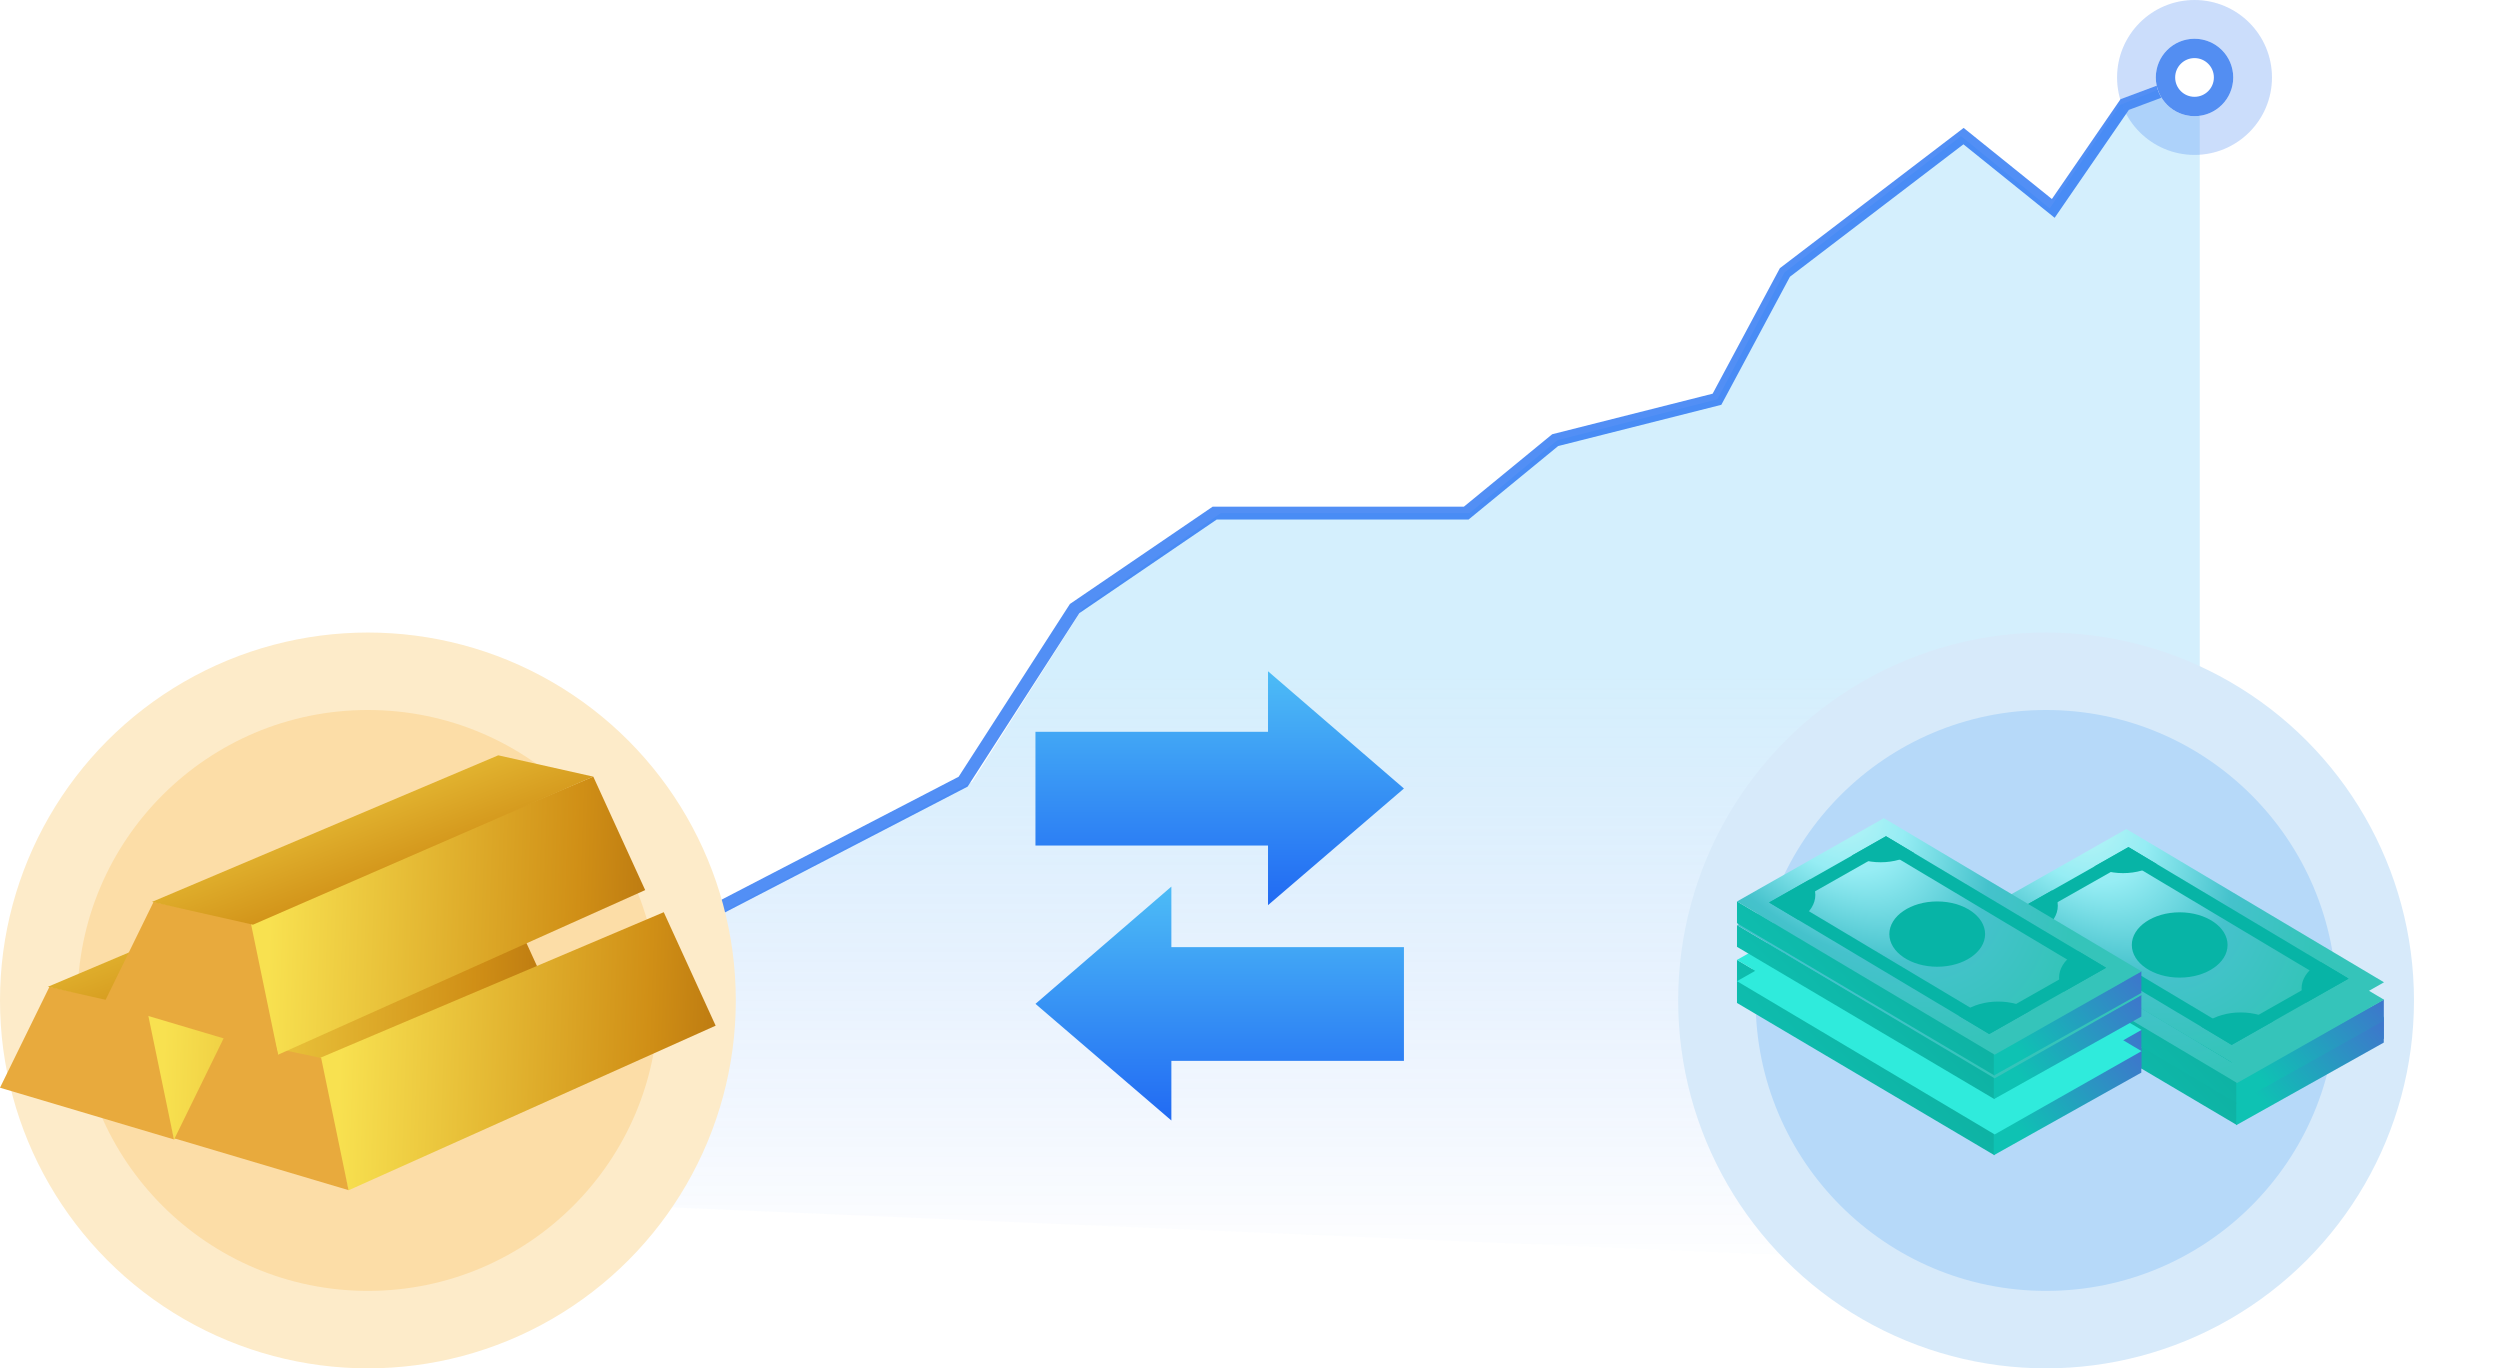 <svg xmlns="http://www.w3.org/2000/svg" xmlns:xlink="http://www.w3.org/1999/xlink" width="193.664" height="106" viewBox="0 0 193.664 106">
    <defs>
        <linearGradient id="linear-gradient" x1=".5" y1=".5" x2=".5" y2="1" gradientUnits="objectBoundingBox">
            <stop offset="0" stop-color="#4dbcf6"/>
            <stop offset="1" stop-color="#216af3" stop-opacity="0"/>
        </linearGradient>
        <linearGradient id="linear-gradient-2" x1="1.532" y1=".584" x2=".058" y2=".549" gradientUnits="objectBoundingBox">
            <stop offset="0" stop-color="#853f02"/>
            <stop offset=".477" stop-color="#d08f16"/>
            <stop offset="1" stop-color="#f8e150"/>
        </linearGradient>
        <linearGradient id="linear-gradient-3" x1="1.096" y1="1.386" x2="-.099" y2=".15" xlink:href="#linear-gradient-2"/>
        <linearGradient id="linear-gradient-8" x1=".5" x2=".5" y2="1" gradientUnits="objectBoundingBox">
            <stop offset="0" stop-color="#4dbcf6"/>
            <stop offset="1" stop-color="#216af3"/>
        </linearGradient>
        <linearGradient id="linear-gradient-10" x1="1.381" y1="-.381" x2="0" y2=".5" gradientUnits="objectBoundingBox">
            <stop offset="0" stop-color="#0d9a8c"/>
            <stop offset="1" stop-color="#0ec2b3"/>
        </linearGradient>
        <linearGradient id="linear-gradient-11" x1="1.381" y1="-.381" x2="0" y2=".5" gradientUnits="objectBoundingBox">
            <stop offset="0" stop-color="#5551d8"/>
            <stop offset="1" stop-color="#0ec2b3"/>
        </linearGradient>
        <filter id="Path_470" x="144.34" y="64.672" width="37.947" height="31.488" filterUnits="userSpaceOnUse">
            <feOffset dy="3"/>
            <feGaussianBlur stdDeviation="3" result="blur"/>
            <feFlood flood-opacity=".161"/>
            <feComposite operator="in" in2="blur"/>
            <feComposite in="SourceGraphic"/>
        </filter>
        <filter id="Path_471" x="164.234" y="70.078" width="29.43" height="26.082" filterUnits="userSpaceOnUse">
            <feOffset dy="3"/>
            <feGaussianBlur stdDeviation="3" result="blur-2"/>
            <feFlood flood-opacity=".161"/>
            <feComposite operator="in" in2="blur-2"/>
            <feComposite in="SourceGraphic"/>
        </filter>
        <filter id="Path_470-2" x="125.557" y="67.009" width="37.947" height="31.488" filterUnits="userSpaceOnUse">
            <feOffset dy="3"/>
            <feGaussianBlur stdDeviation="3" result="blur-3"/>
            <feFlood flood-opacity=".161"/>
            <feComposite operator="in" in2="blur-3"/>
            <feComposite in="SourceGraphic"/>
        </filter>
        <filter id="Path_471-2" x="145.451" y="72.415" width="29.43" height="26.082" filterUnits="userSpaceOnUse">
            <feOffset dy="3"/>
            <feGaussianBlur stdDeviation="3" result="blur-4"/>
            <feFlood flood-opacity=".161"/>
            <feComposite operator="in" in2="blur-4"/>
            <feComposite in="SourceGraphic"/>
        </filter>
        <filter id="Path_467" x="125.557" y="60.558" width="49.338" height="36.325" filterUnits="userSpaceOnUse">
            <feOffset dy="3"/>
            <feGaussianBlur stdDeviation="3" result="blur-5"/>
            <feFlood flood-opacity=".161"/>
            <feComposite operator="in" in2="blur-5"/>
            <feComposite in="SourceGraphic"/>
        </filter>
        <radialGradient id="radial-gradient" cx=".426" cy=".162" r=".536" gradientTransform="matrix(.945 -.327 .737 2.131 -.339 -.392)" gradientUnits="objectBoundingBox">
            <stop offset="0" stop-color="#d2faf9"/>
            <stop offset=".351" stop-color="#97edf4"/>
            <stop offset=".359" stop-color="#96edf4"/>
            <stop offset=".688" stop-color="#45c2cc"/>
            <stop offset="1" stop-color="#35c4ba"/>
        </radialGradient>
        <clipPath id="clip-path">
            <path id="Path_469" data-name="Path 469" d="m-2.113-15.4 9.052-5.133 17.048 10.19-9.052 5.133z" transform="translate(2.113 20.528)" style="stroke:#707070;fill:#fff"/>
        </clipPath>
        <style>
            .cls-19{fill:none}.cls-8{fill:url(#linear-gradient-2)}.cls-9{fill:#e8aa3d}.cls-10{fill:url(#linear-gradient-3)}.cls-11{fill:url(#linear-gradient-8)}.cls-14{fill:url(#linear-gradient-10)}.cls-15{fill:url(#linear-gradient-11)}.cls-16{fill:#2febdc}.cls-17{fill:#07b4a6}.cls-18{clip-path:url(#clip-path)}.cls-20{fill:url(#radial-gradient)}.cls-21,.cls-23{stroke:none}.cls-23{fill:#07b4a6}
        </style>
    </defs>
    <g id="Group_20875" data-name="Group 20875" transform="translate(-20636 -7168)">
        <g id="Group_20867" data-name="Group 20867" transform="translate(-.643 35.166)">
            <path id="Path_12722" data-name="Path 12722" d="m15923.613 13969.94 22.315-30.4 6.868 6.656 6.869-6.656 2.955 11.25 23.34-12.154 8.538-13.412 10.722-7.395h19.262l6.808-5.65 12.39-3.168 5.2-9.822 13.678-10.562 6.868 5.6 5.456-8.025 6.166-2.464v92.953" transform="translate(4725.999 -6745.246)" style="opacity:.24;fill:url(#linear-gradient)"/>
            <path id="Path_12721" data-name="Path 12721" d="m15930.077 13966.207 19.138-27.383 6.948 6.655 6.95-6.655 2.99 11.249 21.7-11.249 8.639-13.412 10.849-7.395h19.486l6.889-5.651 12.535-3.168 5.262-9.822 13.837-10.562 6.952 5.6 5.532-8.046 7.617-2.844" transform="translate(4723.449 -6745.436)" style="stroke:#2572f3;opacity:.79;fill:none"/>
            <circle id="Ellipse_1944" data-name="Ellipse 1944" cx="6" cy="6" r="6" transform="translate(20800.643 7132.834)" style="fill:#538ef2;opacity:.3"/>
            <g id="Ellipse_1945" data-name="Ellipse 1945" transform="translate(20803.643 7135.834)" style="stroke:#538ef2;stroke-width:1.5px;fill:#fff">
                <circle class="cls-21" cx="3" cy="3" r="3"/>
                <circle cx="3" cy="3" r="2.25" style="fill:none"/>
            </g>
        </g>
        <g id="Group_20871" data-name="Group 20871" transform="translate(0 -19)">
            <circle id="Ellipse_1942" data-name="Ellipse 1942" cx="28.5" cy="28.5" r="28.5" transform="translate(20636 7236)" style="fill:#fdebc9"/>
            <circle id="Ellipse_1939" data-name="Ellipse 1939" cx="22.5" cy="22.5" r="22.5" transform="translate(20642 7242)" style="fill:#fcdda7"/>
            <g id="Group_20863" data-name="Group 20863" transform="translate(-221 54.254)">
                <g id="Group_20800" data-name="Group 20800" transform="translate(20857 7197.832)">
                    <path id="Path_12700" data-name="Path 12700" class="cls-8" d="m20956.027 7250.909 2.475 10.143 28.438-12.752-4.02-8.79z" transform="translate(-20945.027 -7237.86)"/>
                    <path id="Path_12701" data-name="Path 12701" class="cls-9" d="m20915.518 7278.638-3.83 7.818 13.475 4.006-2.121-10.236z" transform="translate(-20911.688 -7267.281)"/>
                    <path id="Path_12702" data-name="Path 12702" class="cls-10" d="m20960.811 7234.51-7.357-1.65-26.826 11.356 7.826 1.765z" transform="translate(-20922.922 -7232.86)"/>
                </g>
                <g id="Group_20799" data-name="Group 20799" transform="translate(20870.525 7201.76)">
                    <path id="Path_12700-2" data-name="Path 12700" class="cls-8" d="m20956.027 7250.909 2.475 10.143 28.438-12.752-4.02-8.79z" transform="translate(-20945.027 -7237.86)"/>
                    <path id="Path_12701-2" data-name="Path 12701" class="cls-9" d="m20915.518 7278.638-3.83 7.818 13.475 4.006-2.121-10.236z" transform="translate(-20911.688 -7267.281)"/>
                    <path id="Path_12702-2" data-name="Path 12702" class="cls-10" d="m20960.811 7234.51-7.357-1.65-26.826 11.356 7.826 1.765z" transform="translate(-20922.922 -7232.86)"/>
                </g>
                <g id="Group_20801" data-name="Group 20801" transform="translate(20865.066 7191.257)">
                    <path id="Path_12700-3" data-name="Path 12700" class="cls-8" d="m20956.027 7250.909 2.475 10.143 28.438-12.752-4.02-8.79z" transform="translate(-20945.027 -7237.86)"/>
                    <path id="Path_12701-3" data-name="Path 12701" class="cls-9" d="m20915.518 7278.638-3.83 7.818 13.475 4.006-2.121-10.236z" transform="translate(-20911.688 -7267.281)"/>
                    <path id="Path_12702-3" data-name="Path 12702" class="cls-10" d="m20960.811 7234.51-7.357-1.65-26.826 11.356 7.826 1.765z" transform="translate(-20922.922 -7232.86)"/>
                </g>
            </g>
        </g>
        <g id="Group_20865" data-name="Group 20865" transform="translate(20281.793 6631.482)">
            <path id="Path_12713" data-name="Path 12713" class="cls-11" d="M15692.041 13773.881v4.688h18.016v8.811h-18.016v4.62l-10.528-9.036z" transform="translate(-15247.093 -13168.682)"/>
            <path id="Path_12714" data-name="Path 12714" class="cls-11" d="M15699.528 13773.881v4.688h-18.015v8.811h18.015v4.62l10.529-9.036z" transform="translate(-15247.094 -13185.364)"/>
        </g>
        <g id="Group_20870" data-name="Group 20870" transform="translate(0 -19)">
            <circle id="Ellipse_1941" data-name="Ellipse 1941" cx="28.5" cy="28.5" r="28.5" transform="translate(20766 7236)" style="fill:#d7eafa"/>
            <circle id="Ellipse_1943" data-name="Ellipse 1943" cx="22.5" cy="22.5" r="22.5" transform="translate(20772 7242)" style="fill:#b6d9f9"/>
            <g id="Group_20869" data-name="Group 20869">
                <g id="Group_20868" data-name="Group 20868" transform="translate(20789.34 7251.221)">
                    <g id="Group_1331" data-name="Group 1331">
                        <g id="Group_1326" data-name="Group 1326" transform="translate(0 2.698)">
                            <path id="Path_470-3" data-name="Path 470" class="cls-14" d="m0 0 19.948 11.8v1.686L0 1.686z" transform="translate(0 6.452)"/>
                            <path id="Path_471-3" data-name="Path 471" class="cls-15" d="m0-12.573 11.43-6.4v1.686L0-10.887z" transform="translate(19.895 30.826)"/>
                            <path id="Path_467-2" data-name="Path 467" class="cls-16" d="m0-12.681 11.378-6.452L31.338-7.26 19.96-.808z" transform="translate(0 19.133)"/>
                            <ellipse id="Ellipse_244" data-name="Ellipse 244" class="cls-17" cx="3.709" cy="2.529" rx="3.709" ry="2.529" transform="translate(11.802 6.452)"/>
                            <g id="Mask_Group_6" data-name="Mask Group 6" class="cls-18" transform="translate(2.49 1.403)">
                                <ellipse id="Ellipse_245" data-name="Ellipse 245" class="cls-17" cx="3.709" cy="2.529" rx="3.709" ry="2.529" transform="translate(4.928 -3.044)"/>
                                <ellipse id="Ellipse_246" data-name="Ellipse 246" class="cls-17" cx="3.709" cy="2.529" rx="3.709" ry="2.529" transform="translate(-3.839 2.014)"/>
                                <ellipse id="Ellipse_247" data-name="Ellipse 247" class="cls-17" cx="3.709" cy="2.529" rx="3.709" ry="2.529" transform="translate(14.032 12.805)"/>
                                <ellipse id="Ellipse_248" data-name="Ellipse 248" class="cls-17" cx="3.709" cy="2.529" rx="3.709" ry="2.529" transform="translate(22.462 8.421)"/>
                            </g>
                            <g id="Path_468" data-name="Path 468" class="cls-19">
                                <path class="cls-21" d="m-2.113-15.4 9.052-5.133 17.048 10.19-9.052 5.133z" transform="translate(4.604 21.931)"/>
                                <path class="cls-23" d="m6.926-19.371-7.052 3.998 15.074 9.006 7.051-3.998-15.073-9.006m.013-1.157 17.048 10.185-9.052 5.133-17.048-10.186 9.052-5.132z" transform="translate(4.604 21.931)"/>
                            </g>
                        </g>
                        <g id="Group_1327" data-name="Group 1327" transform="translate(0 1.349)">
                            <path id="Path_470-4" data-name="Path 470" class="cls-14" d="m0 0 19.948 11.8v1.686L0 1.686z" transform="translate(0 6.452)"/>
                            <path id="Path_471-4" data-name="Path 471" class="cls-15" d="m0-12.573 11.43-6.4v1.686L0-10.887z" transform="translate(19.895 30.826)"/>
                            <path id="Path_467-3" data-name="Path 467" class="cls-20" d="m0-12.681 11.378-6.452L31.338-7.26 19.96-.808z" transform="translate(0 19.133)"/>
                            <ellipse id="Ellipse_244-2" data-name="Ellipse 244" class="cls-17" cx="3.709" cy="2.529" rx="3.709" ry="2.529" transform="translate(11.802 6.452)"/>
                            <g id="Mask_Group_6-2" data-name="Mask Group 6" class="cls-18" transform="translate(2.49 1.403)">
                                <ellipse id="Ellipse_245-2" data-name="Ellipse 245" class="cls-17" cx="3.709" cy="2.529" rx="3.709" ry="2.529" transform="translate(4.928 -3.044)"/>
                                <ellipse id="Ellipse_246-2" data-name="Ellipse 246" class="cls-17" cx="3.709" cy="2.529" rx="3.709" ry="2.529" transform="translate(-3.839 2.014)"/>
                                <ellipse id="Ellipse_247-2" data-name="Ellipse 247" class="cls-17" cx="3.709" cy="2.529" rx="3.709" ry="2.529" transform="translate(14.032 12.805)"/>
                                <ellipse id="Ellipse_248-2" data-name="Ellipse 248" class="cls-17" cx="3.709" cy="2.529" rx="3.709" ry="2.529" transform="translate(22.462 8.421)"/>
                            </g>
                            <g id="Path_468-2" data-name="Path 468" class="cls-19">
                                <path class="cls-21" d="m-2.113-15.4 9.052-5.133 17.048 10.19-9.052 5.133z" transform="translate(4.604 21.931)"/>
                                <path class="cls-23" d="m6.926-19.371-7.052 3.998 15.074 9.006 7.051-3.998-15.073-9.006m.013-1.157 17.048 10.185-9.052 5.133-17.048-10.186 9.052-5.132z" transform="translate(4.604 21.931)"/>
                            </g>
                        </g>
                        <g id="Group_1328" data-name="Group 1328">
                            <g transform="translate(-153.34 -64.22)" style="filter:url(#Path_470)">
                                <path id="Path_470-5" data-name="Path 470" class="cls-14" d="m0 0 19.948 11.8v1.686L0 1.686z" transform="translate(153.34 70.67)"/>
                            </g>
                            <g transform="translate(-153.34 -64.22)" style="filter:url(#Path_471)">
                                <path id="Path_471-5" data-name="Path 471" class="cls-15" d="m0-12.573 11.43-6.4v1.686L0-10.887z" transform="translate(173.23 95.05)"/>
                            </g>
                            <path id="Path_467-4" data-name="Path 467" class="cls-20" d="m0-12.681 11.378-6.452L31.338-7.26 19.96-.808z" transform="translate(0 19.133)"/>
                            <ellipse id="Ellipse_244-3" data-name="Ellipse 244" class="cls-17" cx="3.709" cy="2.529" rx="3.709" ry="2.529" transform="translate(11.802 6.452)"/>
                            <g id="Mask_Group_6-3" data-name="Mask Group 6" class="cls-18" transform="translate(2.49 1.403)">
                                <ellipse id="Ellipse_245-3" data-name="Ellipse 245" class="cls-17" cx="3.709" cy="2.529" rx="3.709" ry="2.529" transform="translate(4.928 -3.044)"/>
                                <ellipse id="Ellipse_246-3" data-name="Ellipse 246" class="cls-17" cx="3.709" cy="2.529" rx="3.709" ry="2.529" transform="translate(-3.839 2.014)"/>
                                <ellipse id="Ellipse_247-3" data-name="Ellipse 247" class="cls-17" cx="3.709" cy="2.529" rx="3.709" ry="2.529" transform="translate(14.032 12.805)"/>
                                <ellipse id="Ellipse_248-3" data-name="Ellipse 248" class="cls-17" cx="3.709" cy="2.529" rx="3.709" ry="2.529" transform="translate(22.462 8.421)"/>
                            </g>
                            <g id="Path_468-3" data-name="Path 468" class="cls-19">
                                <path class="cls-21" d="m-2.113-15.4 9.052-5.133 17.048 10.19-9.052 5.133z" transform="translate(4.604 21.931)"/>
                                <path class="cls-23" d="m6.926-19.371-7.052 3.998 15.074 9.006 7.051-3.998-15.073-9.006m.013-1.157 17.048 10.185-9.052 5.133-17.048-10.186 9.052-5.132z" transform="translate(4.604 21.931)"/>
                            </g>
                        </g>
                    </g>
                </g>
                <g id="Group_1447" data-name="Group 1447" transform="translate(20770.557 7250.379)">
                    <g id="Group_1331-2" data-name="Group 1331" transform="translate(0 1.83)">
                        <g id="Group_1326-2" data-name="Group 1326" transform="translate(0 4.046)">
                            <path id="Path_470-6" data-name="Path 470" class="cls-14" d="m0 0 19.948 11.8v1.686L0 1.686z" transform="translate(0 6.452)"/>
                            <path id="Path_471-6" data-name="Path 471" class="cls-15" d="m0-12.573 11.43-6.4v1.686L0-10.887z" transform="translate(19.895 30.826)"/>
                            <path id="Path_467-5" data-name="Path 467" class="cls-16" d="m0-12.681 11.378-6.452L31.338-7.26 19.96-.808z" transform="translate(0 19.133)"/>
                            <ellipse id="Ellipse_244-4" data-name="Ellipse 244" class="cls-17" cx="3.709" cy="2.529" rx="3.709" ry="2.529" transform="translate(11.802 6.452)"/>
                            <g id="Mask_Group_6-4" data-name="Mask Group 6" class="cls-18" transform="translate(2.49 1.403)">
                                <ellipse id="Ellipse_245-4" data-name="Ellipse 245" class="cls-17" cx="3.709" cy="2.529" rx="3.709" ry="2.529" transform="translate(4.928 -3.044)"/>
                                <ellipse id="Ellipse_246-4" data-name="Ellipse 246" class="cls-17" cx="3.709" cy="2.529" rx="3.709" ry="2.529" transform="translate(-3.839 2.014)"/>
                                <ellipse id="Ellipse_247-4" data-name="Ellipse 247" class="cls-17" cx="3.709" cy="2.529" rx="3.709" ry="2.529" transform="translate(14.032 12.805)"/>
                                <ellipse id="Ellipse_248-4" data-name="Ellipse 248" class="cls-17" cx="3.709" cy="2.529" rx="3.709" ry="2.529" transform="translate(22.462 8.421)"/>
                            </g>
                            <g id="Path_468-4" data-name="Path 468" class="cls-19">
                                <path class="cls-21" d="m-2.113-15.4 9.052-5.133 17.048 10.19-9.052 5.133z" transform="translate(4.604 21.931)"/>
                                <path class="cls-23" d="m6.926-19.371-7.052 3.998 15.074 9.006 7.051-3.998-15.073-9.006m.013-1.157 17.048 10.185-9.052 5.133-17.048-10.186 9.052-5.132z" transform="translate(4.604 21.931)"/>
                            </g>
                        </g>
                        <g id="Group_1327-2" data-name="Group 1327" transform="translate(0 2.698)">
                            <path id="Path_470-7" data-name="Path 470" class="cls-14" d="m0 0 19.948 11.8v1.686L0 1.686z" transform="translate(0 6.452)"/>
                            <path id="Path_471-7" data-name="Path 471" class="cls-15" d="m0-12.573 11.43-6.4v1.686L0-10.887z" transform="translate(19.895 30.826)"/>
                            <path id="Path_467-6" data-name="Path 467" class="cls-16" d="m0-12.681 11.378-6.452L31.338-7.26 19.96-.808z" transform="translate(0 19.133)"/>
                            <ellipse id="Ellipse_244-5" data-name="Ellipse 244" class="cls-17" cx="3.709" cy="2.529" rx="3.709" ry="2.529" transform="translate(11.802 6.452)"/>
                            <g id="Mask_Group_6-5" data-name="Mask Group 6" class="cls-18" transform="translate(2.49 1.403)">
                                <ellipse id="Ellipse_245-5" data-name="Ellipse 245" class="cls-17" cx="3.709" cy="2.529" rx="3.709" ry="2.529" transform="translate(4.928 -3.044)"/>
                                <ellipse id="Ellipse_246-5" data-name="Ellipse 246" class="cls-17" cx="3.709" cy="2.529" rx="3.709" ry="2.529" transform="translate(-3.839 2.014)"/>
                                <ellipse id="Ellipse_247-5" data-name="Ellipse 247" class="cls-17" cx="3.709" cy="2.529" rx="3.709" ry="2.529" transform="translate(14.032 12.805)"/>
                                <ellipse id="Ellipse_248-5" data-name="Ellipse 248" class="cls-17" cx="3.709" cy="2.529" rx="3.709" ry="2.529" transform="translate(22.462 8.421)"/>
                            </g>
                            <g id="Path_468-5" data-name="Path 468" class="cls-19">
                                <path class="cls-21" d="m-2.113-15.4 9.052-5.133 17.048 10.19-9.052 5.133z" transform="translate(4.604 21.931)"/>
                                <path class="cls-23" d="m6.926-19.371-7.052 3.998 15.074 9.006 7.051-3.998-15.073-9.006m.013-1.157 17.048 10.185-9.052 5.133-17.048-10.186 9.052-5.132z" transform="translate(4.604 21.931)"/>
                            </g>
                        </g>
                        <g id="Group_1328-2" data-name="Group 1328" transform="translate(0 1.349)">
                            <g transform="translate(-134.56 -66.56)" style="filter:url(#Path_470-2)">
                                <path id="Path_470-8" data-name="Path 470" class="cls-14" d="m0 0 19.948 11.8v1.686L0 1.686z" transform="translate(134.56 73.01)"/>
                            </g>
                            <g transform="translate(-134.56 -66.56)" style="filter:url(#Path_471-2)">
                                <path id="Path_471-8" data-name="Path 471" class="cls-15" d="m0-12.573 11.43-6.4v1.686L0-10.887z" transform="translate(154.45 97.38)"/>
                            </g>
                            <g transform="translate(-134.56 -66.56)" style="filter:url(#Path_467)">
                                <path id="Path_467-7" data-name="Path 467" class="cls-16" d="m0-12.681 11.378-6.452L31.338-7.26 19.96-.808z" transform="translate(134.56 85.69)"/>
                            </g>
                            <ellipse id="Ellipse_244-6" data-name="Ellipse 244" class="cls-17" cx="3.709" cy="2.529" rx="3.709" ry="2.529" transform="translate(11.802 6.452)"/>
                            <g id="Mask_Group_6-6" data-name="Mask Group 6" class="cls-18" transform="translate(2.49 1.403)">
                                <ellipse id="Ellipse_245-6" data-name="Ellipse 245" class="cls-17" cx="3.709" cy="2.529" rx="3.709" ry="2.529" transform="translate(4.928 -3.044)"/>
                                <ellipse id="Ellipse_246-6" data-name="Ellipse 246" class="cls-17" cx="3.709" cy="2.529" rx="3.709" ry="2.529" transform="translate(-3.839 2.014)"/>
                                <ellipse id="Ellipse_247-6" data-name="Ellipse 247" class="cls-17" cx="3.709" cy="2.529" rx="3.709" ry="2.529" transform="translate(14.032 12.805)"/>
                                <ellipse id="Ellipse_248-6" data-name="Ellipse 248" class="cls-17" cx="3.709" cy="2.529" rx="3.709" ry="2.529" transform="translate(22.462 8.421)"/>
                            </g>
                            <g id="Path_468-6" data-name="Path 468" class="cls-19">
                                <path class="cls-21" d="m-2.113-15.4 9.052-5.133 17.048 10.19-9.052 5.133z" transform="translate(4.604 21.931)"/>
                                <path class="cls-23" d="m6.926-19.371-7.052 3.998 15.074 9.006 7.051-3.998-15.073-9.006m.013-1.157 17.048 10.185-9.052 5.133-17.048-10.186 9.052-5.132z" transform="translate(4.604 21.931)"/>
                            </g>
                        </g>
                        <g id="Group_1329" data-name="Group 1329">
                            <path id="Path_470-9" data-name="Path 470" class="cls-14" d="m0 0 19.948 11.8v1.686L0 1.686z" transform="translate(0 6.452)"/>
                            <path id="Path_471-9" data-name="Path 471" class="cls-15" d="m0-12.573 11.43-6.4v1.686L0-10.887z" transform="translate(19.895 30.826)"/>
                            <path id="Path_467-8" data-name="Path 467" class="cls-20" d="m0-12.681 11.378-6.452L31.338-7.26 19.96-.808z" transform="translate(0 19.133)"/>
                            <ellipse id="Ellipse_244-7" data-name="Ellipse 244" class="cls-17" cx="3.709" cy="2.529" rx="3.709" ry="2.529" transform="translate(11.802 6.452)"/>
                            <g id="Mask_Group_6-7" data-name="Mask Group 6" class="cls-18" transform="translate(2.49 1.403)">
                                <ellipse id="Ellipse_245-7" data-name="Ellipse 245" class="cls-17" cx="3.709" cy="2.529" rx="3.709" ry="2.529" transform="translate(4.928 -3.044)"/>
                                <ellipse id="Ellipse_246-7" data-name="Ellipse 246" class="cls-17" cx="3.709" cy="2.529" rx="3.709" ry="2.529" transform="translate(-3.839 2.014)"/>
                                <ellipse id="Ellipse_247-7" data-name="Ellipse 247" class="cls-17" cx="3.709" cy="2.529" rx="3.709" ry="2.529" transform="translate(14.032 12.805)"/>
                                <ellipse id="Ellipse_248-7" data-name="Ellipse 248" class="cls-17" cx="3.709" cy="2.529" rx="3.709" ry="2.529" transform="translate(22.462 8.421)"/>
                            </g>
                            <g id="Path_468-7" data-name="Path 468" class="cls-19">
                                <path class="cls-21" d="m-2.113-15.4 9.052-5.133 17.048 10.19-9.052 5.133z" transform="translate(4.604 21.931)"/>
                                <path class="cls-23" d="m6.926-19.371-7.052 3.998 15.074 9.006 7.051-3.998-15.073-9.006m.013-1.157 17.048 10.185-9.052 5.133-17.048-10.186 9.052-5.132z" transform="translate(4.604 21.931)"/>
                            </g>
                        </g>
                    </g>
                    <g id="Group_1330" data-name="Group 1330">
                        <path id="Path_470-10" data-name="Path 470" class="cls-14" d="m0 0 19.948 11.8v1.686L0 1.686z" transform="translate(0 6.452)"/>
                        <path id="Path_471-10" data-name="Path 471" class="cls-15" d="m0-12.573 11.43-6.4v1.686L0-10.887z" transform="translate(19.895 30.826)"/>
                        <path id="Path_467-9" data-name="Path 467" class="cls-20" d="m0-12.681 11.378-6.452L31.338-7.26 19.96-.808z" transform="translate(0 19.133)"/>
                        <ellipse id="Ellipse_244-8" data-name="Ellipse 244" class="cls-17" cx="3.709" cy="2.529" rx="3.709" ry="2.529" transform="translate(11.802 6.452)"/>
                        <g id="Mask_Group_6-8" data-name="Mask Group 6" class="cls-18" transform="translate(2.49 1.403)">
                            <ellipse id="Ellipse_245-8" data-name="Ellipse 245" class="cls-17" cx="3.709" cy="2.529" rx="3.709" ry="2.529" transform="translate(4.928 -3.044)"/>
                            <ellipse id="Ellipse_246-8" data-name="Ellipse 246" class="cls-17" cx="3.709" cy="2.529" rx="3.709" ry="2.529" transform="translate(-3.839 2.014)"/>
                            <ellipse id="Ellipse_247-8" data-name="Ellipse 247" class="cls-17" cx="3.709" cy="2.529" rx="3.709" ry="2.529" transform="translate(14.032 12.805)"/>
                            <ellipse id="Ellipse_248-8" data-name="Ellipse 248" class="cls-17" cx="3.709" cy="2.529" rx="3.709" ry="2.529" transform="translate(22.462 8.421)"/>
                        </g>
                        <g id="Path_468-8" data-name="Path 468" class="cls-19">
                            <path class="cls-21" d="m-2.113-15.4 9.052-5.133 17.048 10.19-9.052 5.133z" transform="translate(4.604 21.931)"/>
                            <path class="cls-23" d="m6.926-19.371-7.052 3.998 15.074 9.006 7.051-3.998-15.073-9.006m.013-1.157 17.048 10.185-9.052 5.133-17.048-10.186 9.052-5.132z" transform="translate(4.604 21.931)"/>
                        </g>
                    </g>
                </g>
            </g>
        </g>
    </g>
</svg>
